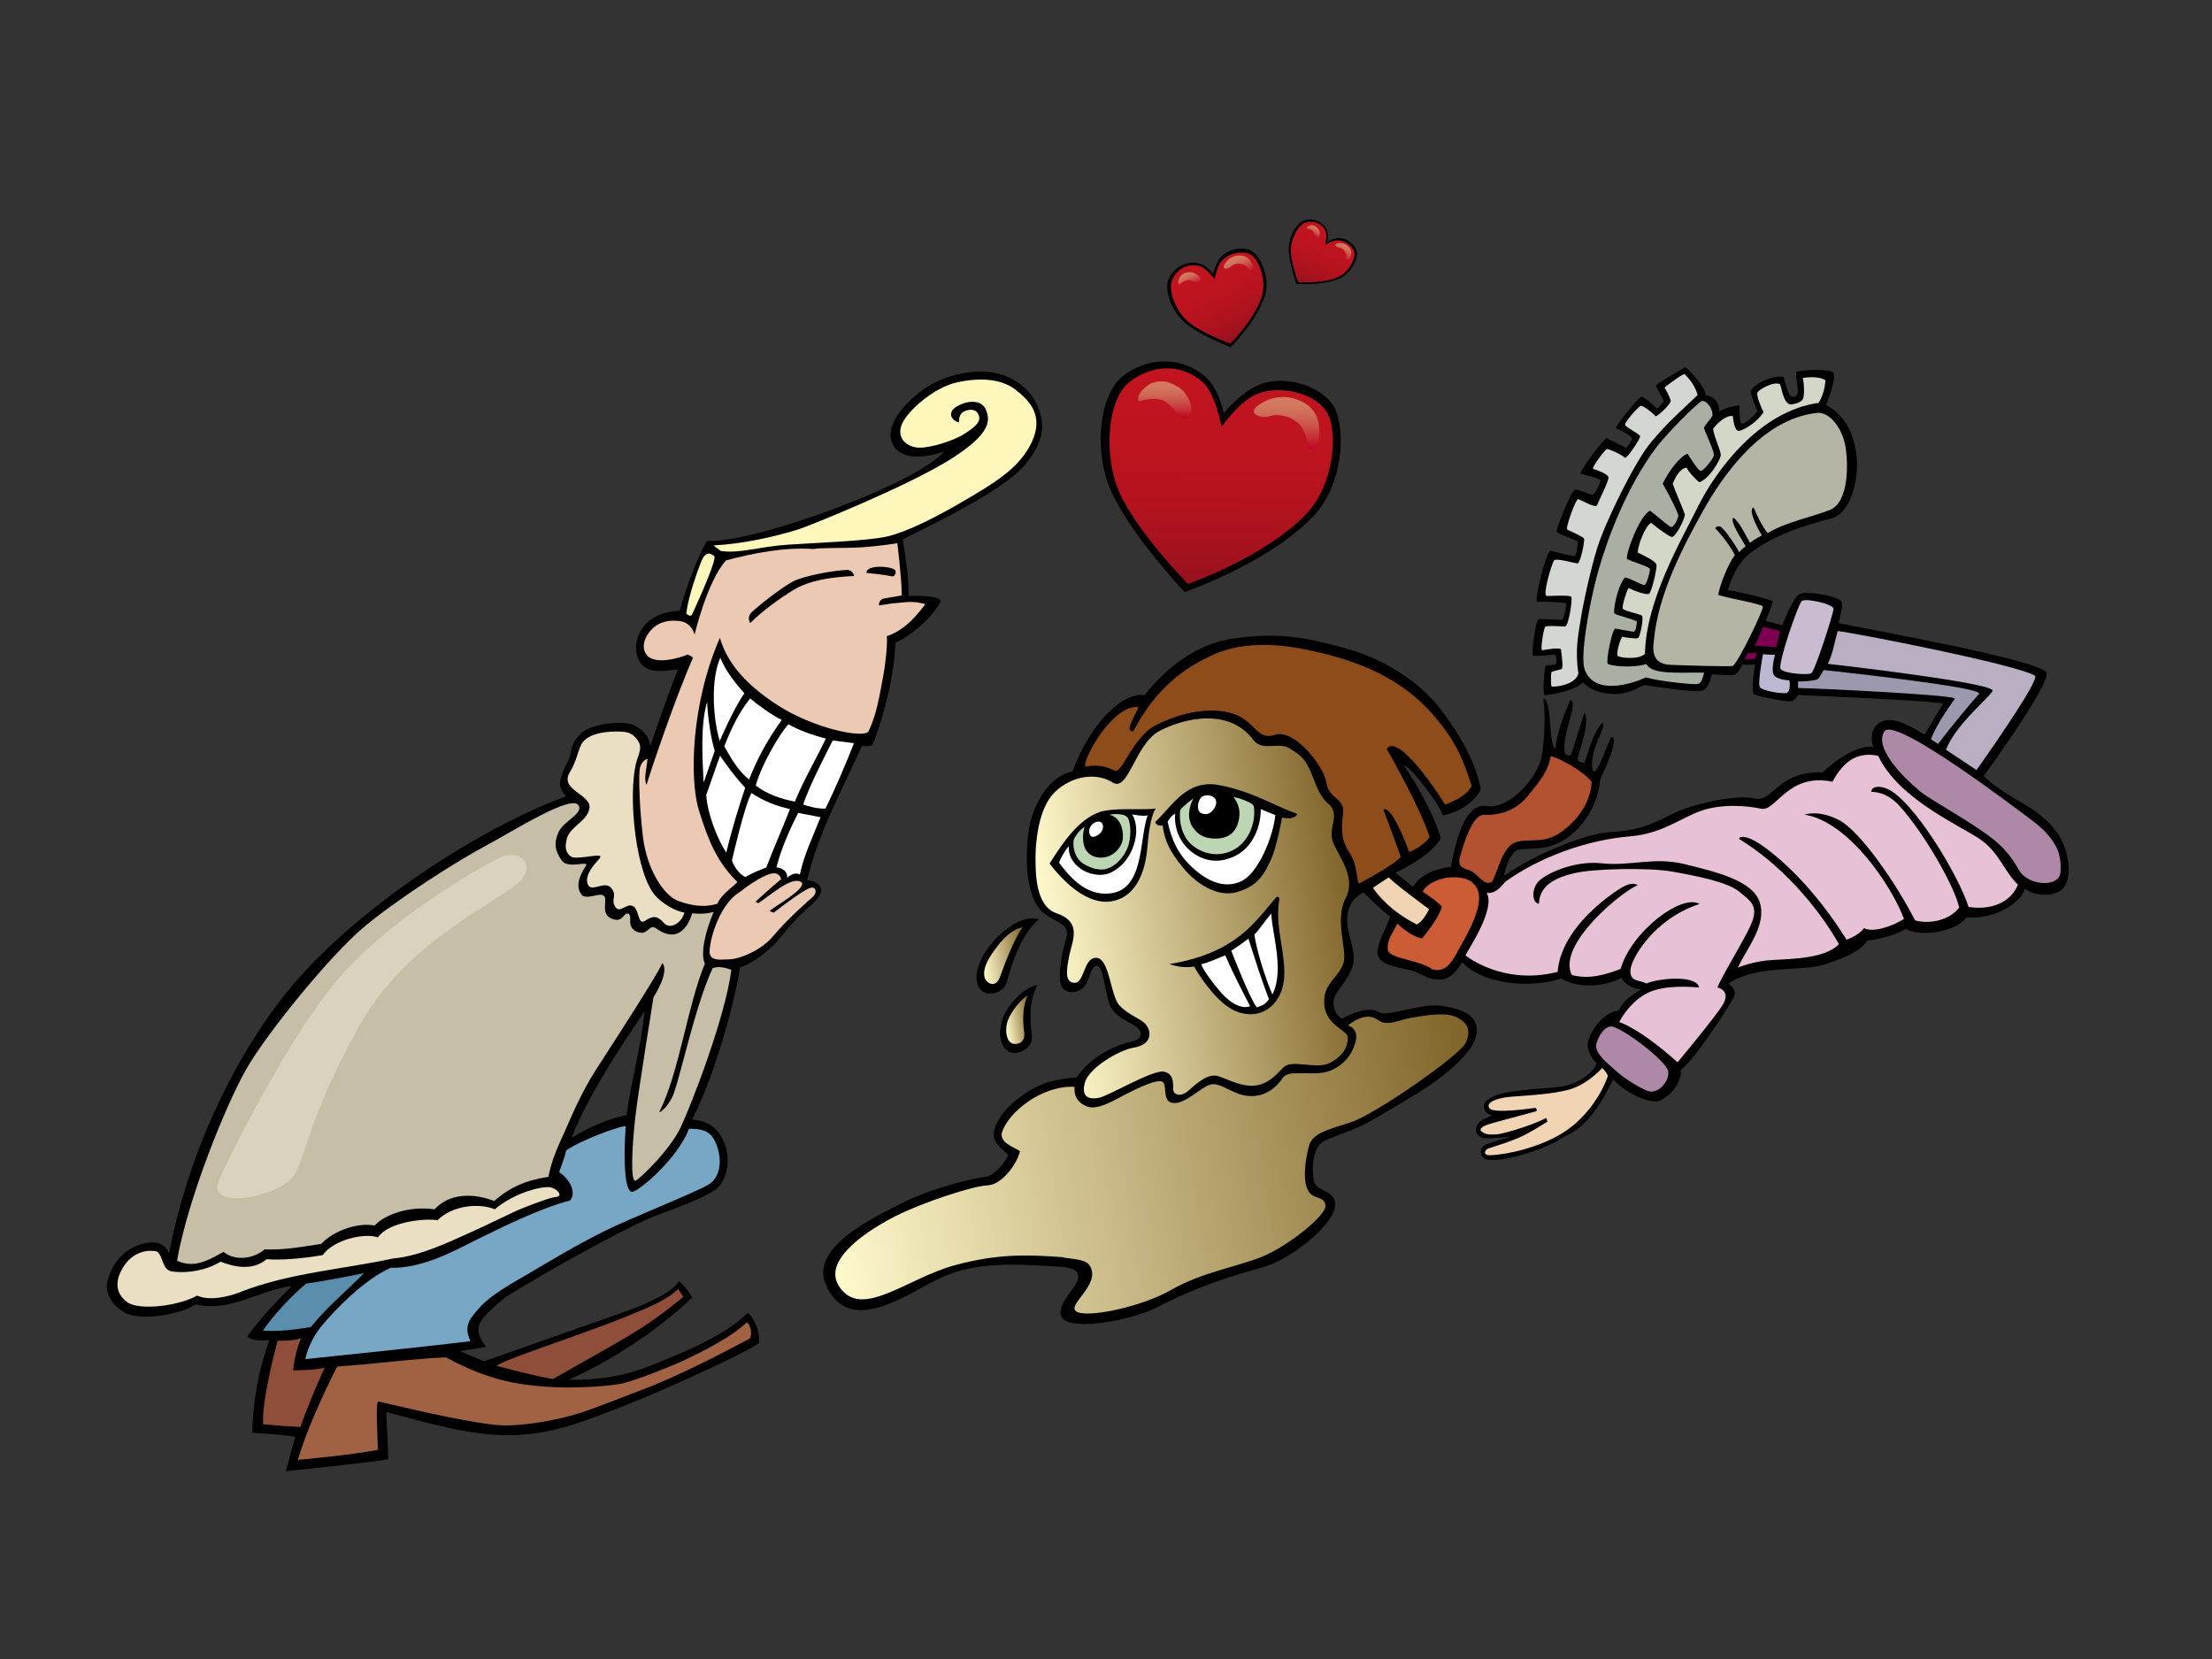 <?xml version="1.0" encoding="utf-8"?>
<!-- Generator: Adobe Illustrator 17.0.0, SVG Export Plug-In . SVG Version: 6.00 Build 0)  -->
<!DOCTYPE svg PUBLIC "-//W3C//DTD SVG 1.1//EN" "http://www.w3.org/Graphics/SVG/1.1/DTD/svg11.dtd">
<svg version="1.1" id="Layer_1" xmlns="http://www.w3.org/2000/svg" xmlns:xlink="http://www.w3.org/1999/xlink" x="0px" y="0px"
	 width="800px" height="600px" viewBox="0 0 800 600" enable-background="new 0 0 800 600" xml:space="preserve">
<rect x="0" y="0" width="800" height="600" fill="#333333" stroke="none"/>
<g>
	<path d="M332.68,141.804c8.063-6.283,18.276-7.918,24.656-7.315c9.035,0.856,15.469,6.562,17.8,12.146
		c2.331,5.583,3.683,12.058-4.844,21.888c-8.529,9.83-36.863,22.94-43.795,26.518c0.889,5.864,2.325,14.451,2.087,20.486
		c2.873,0,10.898-0.303,11.692,1.88c-2.189,4.53-9.339,11.887-16.474,15.044c-0.302,14.352-6.379,33.139-8.369,37.007
		c-1.326,0.662-3.678,0.276-3.678,0.276c-7.249,16.097-15.956,31.727-19.844,48.702c2.663-0.136,5.159,1.683,5.064,3.682
		c-0.086,1.836-2.43,4.38-4.707,6.182c-2.279,1.801-6.603,6.46-10.648,11.448c-4.045,4.988-11.502,9.841-13.974,9.951
		c-1.344,9.88-8.417,37.911-17.315,55.16c3.379,0.374,7.509,1.253,10.375,6.001c4.656,7.714,1.823,15.571-0.837,18.392
		c-2.661,2.819-11.794,6.356-23.23,10.642c-11.437,4.288-51.267,27.026-54.698,29.973c-3.431,2.948-8.347,6.856-8.831,10.145
		c-0.48,3.289,1.901,5.761,2.631,7.14l-9.385,1.476c2.238,1.046,8.732,3.701,8.732,3.701s42.91-15.137,49.967-17.599
		c8.554-2.985,18.137-7.307,20.422-11.325c2.411,1.576,4.88,5.832,4.88,5.832s-17.688,17.727-44.665,29.753
		c9.283,0.332,20.239-1.334,28.21-4.559c7.97-3.225,27.742-10.463,36.504-19.641c1.719,1.277,4.359,5.548,4.162,10.859
		c-2.625,2.475-31.273,15.817-47.237,22.133c-15.961,6.316-27.732,11.058-42.47,11.279c-14.739,0.221-30.253-4.421-45.159-8.388
		c0.152,5.602,0.716,14.056,0.716,17.062c-7.636,1.39-37.013,4.322-37.013,4.322c0.791-3.495,2.351-8.554,3.382-12.4
		c-4.976-0.863-10.462-1.129-15.595-1.503c0.376-11.837,2.255-22.546,6.2-33.443c-4.028,0.25-6.2,0-7.971-1.257
		c4.679-7.169,16.135-18.368,16.135-18.368c-12.215,1.621-22.306,9.618-34.757,6.656c-6.098,3.951-20.378,6.017-25.638,3.011
		c-5.261-3.006-7.388-7.678-6.199-11.836c2.255-7.891,7.703-12.401,14.61-13.481c3.764-0.588,6.363,0.878,7.518,3.937
		c1.352-6.523,3.22-16.343,9.029-32.936c5.808-16.594,17.014-40.989,33.51-61.486c16.497-20.499,41.946-39.534,62.869-52.108
		c20.921-12.574,35.123-17.692,38.177-18.848c-1.4-1.635-2.446-3.253-2.073-5.385c0.773-4.42,2.431-5.968,3.315-8.509
		c0.884-2.542,0.347-5.064,4.097-8.776c3.749-3.712,15.685-5.039,19.663-2.828c3.978,2.211,5.326,4.805,5.475,7.32
		c3.674-10.454,7.006-20.564,10.106-27.766c-5.731,0.714-12.994,2.099-14.841-4.973c-1.846-7.072,3.237-15.802,15.317-16.167
		c2.289-7.733,6.707-20.411,10.008-25.286c16.306,0.988,75.806-20.502,85.774-32.397c-6.173,2.238-16.262,3.904-18.971-3.34
		C319.837,152.64,329.324,144.42,332.68,141.804z M206.689,411.535c5.396-3.371,12.923-6.908,19.88-8.191
		c1.76-12.73,5.431-25.055,6.514-37.68C230.957,369.339,214.055,392.636,206.689,411.535z"/>
	<path fill="#FFF7BB" d="M367.203,140.887c4.878,3.826,10.522,9.148,5.968,18.971c-4.553,9.823-14.59,15.372-24.323,21.148
		c-9.733,5.774-20.465,11.164-27.454,12.895c-6.989,1.731-25.664,2.374-36.303,3.075c-10.638,0.708-17.563,3.317-24.41,2.28
		L258,197.264c10.846-0.551,22.282-3.199,30.46-5.715c3.931-1.209,40.219-15.842,55.81-25.758
		c14.263-9.167,13.755-13.708,12.388-17.395c-1.363-3.686-6.097-3.909-10.433-1.505c-4.336,2.403-1.479,5.688,0.62,5.832
		c0,0-0.314-2.925,1.818-3.919c2.132-0.995,4.423-0.94,5.307,1.343c0.883,2.283-0.998,4.047-5.032,6.672
		c-4.032,2.626-12.629,5.274-16.685,5.083c-4.059-0.19-7.857-3.105-6.304-7.906c1.553-4.803,11.356-13.676,19.919-15.645
		C354.433,136.379,362.326,137.062,367.203,140.887z"/>
	<path d="M609.508,132.799c1.764,1.207,7.376,7.349,7.336,10.122c2.322,0.186,5.03,1.999,4.938,5.939
		c2.86-1.941,7.365-2.263,7.365-2.263s-0.231,5.889,0.698,6.539c0.929,0.65,4.457-2.693,5.776-4.3
		c-0.795-2.19-2.141-4.987-2.518-7.467c3.149-4.577,11.786-5.97,12.064-4.763c0.279,1.207,1.367,4.848,1.984,6.092
		c0.617,1.244,2.845,1.151,3.031-0.706c0.186-1.857-0.65-4.736-0.58-7.51c3.181-0.755,9.031-1.126,13.303-0.012
		c1.743,1.846-2.488,11.987-2.488,11.987c16.882,9.001,12.222,38.341,2.062,40.99c-10.16,2.649-21.884,6.319-30.499,13.398
		c-3.844,3.584-5.864,8.507-7.092,12.616c4.401,0.594,12.852,2.73,16.243,3.884c-0.141,1.632-1.69,4.885-2.56,7.19
		c1.058,0.325,4.076,0.993,6.014,1.627c0,0,3.765-10.125,6.356-11.35c2.591-1.225,14.053,0.843,14.992,2.721
		c0.939,1.878-0.752,5.824-0.933,7.835c9.317,2.05,74.333,13.466,75.209,18.128c0.876,4.662-22.744,37.143-22.744,37.143
		c8.205,8.446,20.182,10.765,26.817,21.067c3.495,4.777,5.402,14.276,2.442,18.788c-2.803,4.273-10.708,3.758-14.39,0.922
		c-1.391,5.09-10.974,11.29-21.119,10.351c-3.758,5.261-16.534,7.327-22.054,4.161c-3.662,2.513-11.158,4.052-13.716,4.172
		c-2.371,3.691-7.634,6.133-15.711,8.763c-8.078,2.631-24.699-0.106-34.707,6.947c1.452,0.757,2.955,2.635,2.203,4.514
		c-0.752,1.879-13.589,22.113-19.352,26.679c0.65,4.286-4.24,10.114-8.038,11.163c-3.799,1.049-12.477-3.3-16.387-7.782
		c-4.283,8.262-8.956,17.165-18.09,20.858c-6.672,4.707-19.675,8.077-24.184,8.265c-2.586,0.108-4.322,0.188-5.374-1.65
		c-0.908-1.585,0.389-3.178,0.865-3.514c2.119-1.243,10.127-3.288,10.127-3.288s-8.463,0.852-9.982,0.598
		c-1.522-0.258-3.707-1.558-2.813-4.146c0.89-2.585,2.98-2.67,5.482-4.107c-2.126-0.613-3.717-2.88-2.296-4.899
		c0.678-0.965,4.037-2.516,4.62-2.603c2.83-1.071,6.637-1.257,9.447-1.634c6.297-0.839,11.72-0.685,15.853-1.812
		s8.948-4.214,10.333-7.891c-1.589-1.375-3.649-4.851-3.194-7.516c0.455-2.665,4.6-10.769,11.179-11.536
		c1.706-3.951,5.519-6.168,8.361-7.817c-3.194,0.188-6.2-1.878-7.401-4.098c-4.192,2.504-14.206,4.661-21.721,0.34
		c-13.447,4.05-28.934,1.315-35.888-5.907c-1.876,3.089-3.796,5.424-6.69,6.091c-4.256,0.88-7.205-1.554-11.06-2.936
		c-3.855-1.382-14.189-1.57-12.751-7.989c1.172-5.234,3.226-7.64,4.444-11.749c-3.63-2.681-6.662-5.914-9.622-8.694
		c-3.856,1.971-6.215,5.633-5.84,11.081c0.375,5.448,3.757,11.085,1.69,16.345c-2.066,5.261-6.2,8.642-6.576,11.461
		c-0.376,2.819,0.77,5.721,3.007,6.764c3.82-2.19,10.098-4.417,13.128-2.396c3.03,2.02,15.104-3.16,22.195-2.301
		c6.2,0.752,11.085,2.443,12.717,5.772c1.26,2.57,0.85,6.207-1.632,9.635c-7.891,10.897-23.399,18.665-33.306,24.739
		c-9.907,6.074-17.394,6.928-20.696,9.601c-3.303,2.673-3.49,10.941-2.362,14.322c1.127,3.382,8.455,2.629,7.327,9.018
		c-1.127,6.389-15.372,18.73-26.868,21.795c-16.91,4.509-27.995,9.395-37.577,14.279c-9.582,4.885-30.007,8.249-33.818,4.132
		c-3.81-4.116,4.99-11.132,5.407-14.678c0.417-3.546-2.833-3.488-4.999-4.085c-14.433-0.808-31.096-2.661-44.849,4.037
		c-10.605,4.611-32.968,22.243-41.441,2.133c-5.59-13.267,16.927-23.855,27.637-29.304s26.561-9.204,29.72-9.393
		c3.16-0.189,6.96-4.291,8.702-8.015c-2.664-2.364-6.308-5.087-5.079-9.151c1.228-4.065,4.235-8.199,10.623-12.708
		c6.388-4.509,12.4-5.636,19.164-6.2c4.942-6.979,12.587-11.274,19.915-12.965c4.397-1.015,3.759-3.757,1.504-5.449
		s-8.267-3.57-9.77-8.643c-1.503-5.073-2.126-13.152-4.321-13.34s-2.631,5.824-4.886,7.891c-2.254,2.067-5.448,2.442-7.515,0.188
		c-2.067-2.254-0.564-11.836,1.315-18.037c1.973-6.513-6.764-5.448-10.662-11.987c-2.805-4.704-3.789-11.624-3.582-18.235
		c0.205-6.611,0.69-11.385,2.861-16.549c2.172-5.165,6.31-11.85,13.69-13.566c6.148-16.697,17.796-28.909,26.059-27.49
		c2.071-2.734,13.531-17.577,31.381-20.395c17.849-2.819,28.559-0.001,41.147,3.382c12.588,3.382,26.116,11.086,34.571,22.171
		c8.455,11.085,13.067,20.793,14.467,28.934c-2.443,4.885-8.096,8.295-13.925,9.41c0.281-2.441-11.815-18.428-13.882-18.053
		c3.945,5.449,11.372,18.43,13.34,26.304c-3.303,5.578-10.522,9.394-16.361,12.476l6.305,5.047c2.924-5.062,10.056-7,13.681-7.158
		c1.545-8.078,4.72-23.407,13.042-22.052c8.322,1.355,18.467-10.67,19.782-17.81c1.315-7.14,1.315-15.783,0.624-21.052
		c3.322,0.197,1.704,16.265,4.354,18.032c0.847-6.75,3.102-12.199,5.43-17.44c3.308,0.732-3.6,12.773-1.898,19.439
		c0.518,0.385,1.266,0.731,2.133,0.371l4.837-15.275c2.249,2.664-1.765,13.859-2.14,15.362c-0.375,1.503-0.939,2.067,2.135,2.872
		c1.45-4.141,3.428-11.906,6.696-14.708c0.76,1.962-1.483,4.853-2.902,9.284c-1.419,4.431-1.379,9.149,0.104,8.293
		c1.483-0.856,4.536-10.05,5.805-12.317c3.382-0.376-2.732,12.775-3.971,15.272c-0.695,9.102-6.369,18.799-15.193,23.072
		c-6.952,3.366-13.716,0.924-15.97,3.366c-2.255,2.442-3.569,7.327-3.569,8.455c12.026-8.454,30.536-15.428,38.097-15.793
		c7.56-0.365,13.095-1.608,21.695-6.059s24.689-7.7,30.924-6.075c6.234,1.624,8.297-10.096,24.459-9.461
		c4.035-3.842,12.274-10.125,18.412-9.206c-1.877-3.382-0.187-11.461,8.247-9.396c3.429,0.84,6.22,2.632,10.208,4.913
		c2.574-4.314,6.036-10.122,6.72-11.114c0.683-0.992-52.607-3.194-52.607-3.194s-0.564,2.066-2.631,2.254
		c-2.066,0.188-10.735-1.573-12.977-2.383c-1.682-0.608,0.201-10.957,0.201-10.957s-2.631,0.376-4.697,0
		c-0.564,1.879-1.872,3.411-2.8,3.783c-0.929,0.371-8.123-0.18-8.123-0.18s-0.866,4.814-3.299,5.845
		c-2.433,1.03-19.15-1.686-20.688-1.903c-1.539-0.217-5.292,3.446-11.872,3.165c-6.58-0.281-9.582-2.818-10.776-4.185
		c-3.932,3.666-13.032,4.595-13.868,4.688c-0.836,0.093-0.093-10.679,0.464-10.772s3.343-0.186,3.622-0.557
		c0.279-0.371,0.186-3.436-0.371-3.436s-7.611,0.872-7.986,0.371c-0.557-0.743,1.022-12.722,2.043-13.094
		c1.021-0.371,8.28,0.405,8.636,0.093c0.743-0.65,1.569-5.557,1.393-5.85c-0.279-0.464-9.294-0.764-10.494-0.557
		c-1.2,0.207,3.25-19.13,5.015-18.48c0.858,0.316,7.708,1.95,8.451,1.95s1.3-4.365,1.207-5.108
		c-0.093-0.743-7.336-2.879-7.615-3.807s5.293-14.765,6.593-15.137c0.886-0.254,5.653,1.68,6.309,1.908
		c0.656,0.228,3.07-4.323,2.885-5.251c-0.186-0.929-6.017-1.986-7.058-2.414c-1.04-0.428,8.729-13.187,9.379-12.815
		c0.65,0.371,6.408,3.065,6.779,3.436c0.371,0.371,2.507-2.693,2.322-3.529c-0.186-0.836-5.2-3.343-5.758-3.622
		c-0.557-0.279,8.172-11.329,9.286-11.329c1.114,0,5.572,4.365,5.572,4.365s2.507-2.229,2.322-2.972
		c-0.186-0.743-2.832-4.968-2.693-5.386C599.2,138.65,606.815,134.471,609.508,132.799z"/>
	<path fill="#D2D8D1" d="M613.953,142.89c-5.437,5.211-10.816,9.801-16.889,17.118c-6.073,7.317-16.623,29.252-19.316,37.888
		c-2.693,8.636-5.386,21.544-6.129,26.466s-2.073,10.645-0.772,19.214c-1.085,4.466-9.443,5.023-9.722,4.652
		c-0.279-0.371-0.186-4.55-0.093-5.015c0.093-0.464,2.905-0.904,3.728-1.241c0.823-0.337-0.199-6.559-0.199-7.024
		c0-1.01-5.9,0.075-6.757,0.223c-0.857,0.148,0.489-7.883,1.023-8.464c0.534-0.581,6.001-0.148,7.22-0.117
		s2.828-10.123,2.203-10.773c-0.625-0.649-7.064-0.275-8.813-0.276c-1.748-0.001,1.814-11.895,2.633-12.867
		c0.819-0.971,7.63,1.16,8.543,1.07c0.913-0.091,2.635-8.163,2.285-8.909c-0.35-0.747-5.102-2.819-6.023-3.268
		c-0.921-0.45,3.073-11.036,3.815-11.036s6.091,3.303,6.857,2.264c1.551-3.464,4.286-8.951,4.193-10.158
		c-0.093-1.207-4.595-2.806-5.501-3.028c-0.906-0.222,4.306-7.13,4.904-7.205c0.598-0.075,4.684,1.597,6.634,3.176
		c0.484,0.392,5.731-7.101,5.386-7.893c-0.345-0.792-4.829-2.972-5.386-3.9s4.609-6.413,5.479-6.965
		c0.87-0.551,5.293,3.25,5.479,3.715c0.186,0.464,5.85-4.365,5.479-5.758s-1.872-4.192-2.19-4.464
		c-0.318-0.272,6.864-5.324,7.204-5.008C613.223,139.021,613.953,142.89,613.953,142.89z"/>
	<path fill="#D2D7C7" d="M660.21,137.492c-0.235,3.031-0.985,5.687-2.449,8.214c-21.787,2.974-37.534,25.133-43.683,37.548
		c-6.149,12.415-18.837,34.008-19.155,53.209c-2.409,2.295-8.939,1.43-9.807,0.794c-0.868-0.636,1.143-7.135,1.717-6.95
		c0.573,0.185,4.845,0.835,5.588,0.464s2.136-7.336,1.393-8.079c-0.743-0.743-6.779-1.672-6.965-2.693
		c-0.186-1.022,1.389-6.289,2.153-7.328c2.499,1.24,6.297,2.499,7.319,2.128c1.022-0.371,2.879-8.915,2.786-10.401
		c-0.093-1.486-5.027-3.665-6.779-4.55c-0.041-2.448,2.6-9.565,4.829-10.772c0.815,0.798,5.892,4.613,7.336,5.108
		c1.444,0.495,5.019-6.886,4.829-8.079c-0.19-1.193-3.157-7.615-4.365-11.144c0.929-2.322,2.536-5.475,5.015-5.85
		c0.691,1.51,3.314,4.341,4.611,5.298c3.73-1.257,7.554-8.084,7.74-9.663c0.186-1.579-2.273-6.276-2.786-9.658
		c1.48-1.969,4.55-4.922,7.151-4.643c0.239,1.579,0.508,5.206,2.155,5.418c3.347-0.739,7.502-4.397,8.988-6.811
		c-0.836-1.486-2.693-5.943-2.229-7.058c0.464-1.114,5.85-4.179,8.079-3.064c0.649,0.324,0.951,6.926,4.018,7.38
		c1.806-0.273,3.69-0.786,4.34-1.994c0.65-1.207,0.464-5.479-0.032-7.658C654.176,136.421,657.68,136.026,660.21,137.492z"/>
	<path fill="#FFF7BB" d="M258.441,201.213c0.252,3.192-8.306,21.333-8.306,21.333c-0.865,0.363-1.418-0.246-1.938-0.628
		c0.69-6.106,4.037-15.372,5.351-18.658C254.874,199.944,256.324,199.452,258.441,201.213z"/>
	<path fill="#AAAFA3" d="M619.352,150.351c-0.743,1.3-2.414,2.972-3.133,4.426c1.19,3.282,3.982,8.775,3.604,10.068
		s-3.907,5.75-4.835,5.472s-4.336-5.619-4.643-6.222c-2.786,0.929-6.872,6.315-9.008,10.865c1.764,2.879,5.85,10.865,5.665,11.701
		c-0.186,0.836-1.667,4.447-2.786,3.9c-1.119-0.547-5.293-4.272-7.429-5.85c-3.508,1.225-8.904,15.339-8.358,17.458
		c2.043,1.114,8.391,2.744,8.328,3.786c-0.063,1.042-1.181,5.24-1.922,5.602c-0.741,0.362-6.757-3.32-7.314-2.583
		c-2.714,3.595-4.228,12.189-3.643,12.881c0.585,0.692,8.285,2.388,8.136,3.051c-0.149,0.663-0.29,3.541-1.171,3.542
		s-5.386-0.929-6.593-1.114c-1.207-0.186-3.529,11.979-2.786,12.722c0.743,0.743,8.908,1.735,13.93,0.093
		c2.229,3.993,11.237,2.972,20.937,3.124c-0.564,1.69-0.812,3.922-2.443,4.133c-1.631,0.211-13.528-0.939-18.624-2.418
		c-6.042,2.764-18.765,6.363-22.147-2.843c-1.744-4.748,1.632-24.021,4.989-35.899c3.357-11.879,10.385-30.416,20.944-44.48
		c4.432-5.75,15.101-16.245,16.401-16.709C616.752,144.593,619.445,147.193,619.352,150.351z"/>
	<path fill="#ECC9B3" d="M310.925,197.975c6.624-0.36,13.613-1.516,13.613-1.516s1.601,12.88,1.586,18.881
		c-2.116,0.321-6.914,1.232-6.914,1.232s-1.484,0.634-1.314,2.387l4.844-0.736c5.704-0.408,6.884-1.042,11.928,0.267
		c-3.633,4.937-8.206,9.782-13.931,11.578c0.301,3.348-0.677,11.324-1.313,14.511c-1.333,6.683-2.222,13.717-5.427,20.126
		c-2.659,2.252-19.941-1.39-32.745-9.654c-12.803-8.265-18.6-16.382-20.882-24.366c-10.578,24.074-10.964,51.478-7.622,62.309
		c3.342,10.831,6.665,19.003,13.951,25.973c-1.205,1.521-5.881,4.415-7.205,7.846c-3.625,1.215-8.083,1.219-13.976-0.883
		c-5.893-2.102-11.64-12.268-12.966-23.098c-1.326-10.83-1.571-21.978-1.195-24.609c0.376-2.631,2.139-3.654,2.818-3.758
		c-0.376,4.134-1.403,7.023-0.348,9.399c1.412-4.809,10.328-31.316,16.799-45.93c-0.282-0.415-0.961-0.877-1.933-1.196
		c-4.568,1.85-11.39,3.214-14.305,0.659c-1.686-1.478-2.5-4.63,0.152-8.387c2.652-3.757,6.646-4.958,11.161-4.42
		c4.642,0.553,5.494,4.951,5.494,4.951s4.484-19.139,11.383-26.878c10.208-2.701,20.965-4.798,31.685-4.111
		C296.783,198.047,304.574,198.318,310.925,197.975z"/>
	<path fill="#B5B4A5" d="M667.362,161.123c1.207,6.5,1.3,20.616-5.572,23.309s-15.948,4.385-22.493,8.382
		c-1.7-2.054-3.973-6.432-5.087-9.311c-2.59,0.875,2.972,10.122,2.972,10.122s-2.786,1.486-4.28,2.696
		c-1.246-2.117-3.726-7.607-6.028-9.104c-1.393,1.393,3.343,8.265,4.457,10.308c-0.557,0.464-1.764,1.393-2.322,2.229
		c-1.935-3.633-5.572-8.543-6.5-9.101c-0.929-0.557-1.822-0.327-2.169,0.421c3.283,3.387,6.07,7.549,7.09,9.701
		c-2.136,2.693-5.2,9.936-6.036,14.394c5.079,1.535,15.788,3.241,16.165,4.212s-9.206,20.886-10.896,21.45
		c-1.078,0.359-17.848-0.188-22.358-0.376c-4.51-0.188-7.117-2.217-6.168-8.632c1.374-16.826,10.906-34.762,17.871-47.206
		c6.965-12.444,21.173-33.152,41.139-35.288C661.583,148.855,666.155,154.622,667.362,161.123z"/>
	<path d="M306.716,206.118c1.197,0.279,2.01,1.077,2.182,2.205c-8.382,0.351-16.356,1.638-21.884,5.028
		c-5.531,3.392-11.269,7.618-15.686,11.979c0,0-1.424-1.957,0.565-3.946c1.989-1.989,11.208-9.247,15.077-11.176
		C290.839,208.276,301.428,206.226,306.716,206.118z"/>
	<path d="M323.82,206.291c0.366,0.868-0.178,1.873-0.817,2.201c-3.329-0.649-6.936-1.027-9.659-1.303
		C313.317,203.962,322.903,204.815,323.82,206.291z"/>
	<path fill="#FFFFFF" d="M269.212,250.744c-4.06,5.783-8.923,17.276-8.923,17.276c-2.544-8.673-3.223-22.485,0.229-30.161
		C262.942,244.039,268.189,249.492,269.212,250.744z"/>
	<path fill="#FFFFFF" d="M282.723,260.394c-5.084,7.073-8.731,13.703-11.808,21.531c-3.93-3.093-6.457-7.557-8.979-12.019
		c2.994-7.523,5.536-12.496,9.376-17.295C274.435,255.201,278.755,258.359,282.723,260.394z"/>
	<path fill="#FFFFFF" d="M255.759,253.874c0.16,5.47,1.415,13.525,2.739,17.71l-4.029,11.455
		C254.037,274.105,253.279,261.865,255.759,253.874z"/>
	<path fill="#EADFC3" d="M231.012,268.37c1.278,2.339-0.167,4.574-0.934,7.526c-3.043,11.72-0.221,41.257,7.556,48.705
		c3.588,3.437,7.846,5.195,9.886,5.413c-0.841,3.714-5.207,6.395-7.455,3.76c-2.248-2.635-3.979-2.652-6.741-0.773
		c-2.763,1.879-1.989-4.088-4.42-5.304c-2.431-1.216-4.678,2.925-6.409,0.221c-1.731-2.705,0.908-3.99-1.48-6.802
		c-2.388-2.812-7.251,1.939-8.467-1.375c-1.215-3.315,2.322-7,4.311-9.302c1.989-2.302-6.192,0.245-9.746-0.368
		c-2.462-1.009-2.874-3.715-2.282-5.885c0.604-5.169,7.551-6.826,8.353-11.881c0.802-5.054-11.115-6.506-7.045-13.122
		c2.228-3.57,2.668-6.828,3.976-9.713c1.309-2.885,5.51-4.582,10.755-4.833C226.113,264.385,228.818,264.549,231.012,268.37z"/>
	<path fill="#8E4C1B" d="M517.899,258.071c8.587,9.752,11.269,16.522,14.356,26.207c-2.189,3.794-6.339,5.348-9.588,6.759
		c-4.91-8.017-17.638-25.753-21.133-20.143c0,0,12.01,20.841,15.527,31.841c-1.31,2.046-5.228,4.793-7.448,5.359
		c-0.827-2.413-6.374-17.038-9.294-15.283c1.778,4.574,6.281,17.049,6.281,17.049c-2.521,3.151-15.148,9.68-15.148,9.679
		c-0.95-1.699-0.44-6.747-3.447-11.257c-3.007-4.51-3.012-8.635-2.258-14.181c0.754-5.546-5.174-4.966-6.062-11.081
		c-0.887-6.114-11.776-19.58-18.544-17.262c-6.768,2.317-7.145-5.387-15.787-7.829c-8.642-2.442-19.094,0.092-27.49,4.461
		c-8.395,4.37-12.101,17.767-14.757,16.329c-2.657-1.438-6.414-2.377-10.548-1.438c-1.436-1.861,9.577-22.461,19.164-21.607
		c-1.132,3.195-5.261,9.019-1.878,8.831c6.388-12.024,14.842-21.607,29.553-27.983c7.168-3.107,17.595-4.569,31.321-1.891
		C486.127,237.638,504.539,242.899,517.899,258.071z"/>
	<path fill="#FFFFFF" d="M298.667,267.105c-2.462,5.446-8.004,14.93-11.192,22.796c-4.753-0.894-9.945-2.542-14.152-5.797
		c1.886-7.022,8.293-18.274,11.832-22.162C288.69,264.041,294.327,266.031,298.667,267.105z"/>
	<path fill="#FFFFFF" d="M269.52,284.91c-1.605,4.627-5.031,15.49-6.83,23.42c-2.94-4.171-6.921-14.064-7.263-20.86
		c1.606-4.628,3.443-9.752,4.973-14.145C263.048,277.077,266.232,281.485,269.52,284.91z"/>
	<path fill="#FFFFFF" d="M308.842,268.79c-3,7.612-6.608,16.169-10.316,23.654c-2.899,0.106-6.078-0.774-8.011-1.49
		c1.823-6.247,10.663-23.155,10.663-23.155L308.842,268.79z"/>
	<path fill="#C9BCD0" d="M663.112,220.164c0,1.691-6.709,22.61-8.052,23.33s-9.925,0.126-11.082-1.55
		c-1.157-1.676,6.359-23.47,7.674-24.597C652.967,216.219,663.112,218.473,663.112,220.164z"/>
	<path fill="#C7BEA8" d="M209.367,291.498c1.286,3.009-5.481,5.404-7.338,9.418c-1.857,4.014-1.261,6.886,1.09,10.222
		c2.128,3.366,9.989-0.073,8.825,1.888c-1.164,1.96-4.682,7.171-1.36,10.82c2.08,1.53,6.495-1.256,7.877,0.191
		c1.382,1.447-1.334,6.263,2.487,8.078c4.42,2.1,4.53-2.43,6.299-1.657c1.769,0.773-0.995,4.752,3.094,6.52
		c4.089,1.768,4.304-3.136,6.963-1.216c9.946,7.183,13.016-5.473,13.016-5.473s4.224,0.611,7.782-0.497
		c-5.991,14.589-3.163,18.707-3.163,18.707c-6.417,15.511-9.111,38.823-16.532,53.791c0,0,1.993-0.519,4.533-5.122
		c2.54-4.603,7.851-31.887,14.788-47.013c2.19-0.794,4.579-0.231,6.781,0.589c-2.23,17.397-14.633,49.145-18.309,56.931
		c-3.673,7.784-13.929,17.946-16.191,19.26c-2.257,1.317-1.275-13.507-0.32-22.247c0.958-8.74,6.654-44.045,6.654-44.045
		s5.935-8.966,3.231-12.327c-2.491,5.35-18.135,29.422-23.897,38.354c-5.763,8.932-9.421,18.136-11.668,23.096
		c-2.44,5.217-4.656,10.397-5.673,15.86c-8.117,1.231-13.885,3.712-19.584,8.73c-7.835-2.964-16.158-2.819-21.607,3.006
		c-9.018-1.315-18.037,1.879-21.668,5.878c-5.763-1.18-14.593,1.637-19.303,6.621c-6.537,1.017-13.946,2.364-20.468,1.968
		c-4.321,3.758-11.085,4.134-14.842,0.939c-3.758,1.879-10.103,6.521-16.843,3.157c3.965-22.523,17.419-55.606,24.703-68.663
		c7.285-13.057,30.827-42.011,43.356-52.372c12.529-10.361,33.725-23.782,43.669-29.052
		C185.693,300.569,207.307,286.676,209.367,291.498z"/>
	<path fill="#7C004F" d="M643.781,228.198c-0.434,1.682-0.954,3.942-1.356,5.876l-7.87-0.57c1.185-2.18,2.298-4.72,3.05-6.786
		L643.781,228.198z"/>
	<path fill="#FFFFFF" d="M285.688,292.61c-2.807,7.347-5.752,13.795-8.56,21.142c-2.031,0.794-4.794,1.789-7.552,3.453
		c-3.5-1.775-4.867-5.975-4.867-5.975s4.532-19.881,7.073-24.423C275.872,289.569,280.678,291.522,285.688,292.61z"/>
	
		<linearGradient id="SVGID_1_" gradientUnits="userSpaceOnUse" x1="321.373" y1="357.815" x2="433.056" y2="357.815" gradientTransform="matrix(0.989 -0.15 0.15 0.989 6.216 30.749)">
		<stop  offset="0" style="stop-color:#FFF9CC"/>
		<stop  offset="1" style="stop-color:#806429"/>
	</linearGradient>
	<path fill="url(#SVGID_1_)" d="M453.645,268.052c3.58,3.839,9.646-0.31,13.644,3.235c8.752,4.444,6.579,14.461,13.885,20.047
		c3.169,4.135-0.741,7.909,0.791,12.805c1.532,4.896,8.859,12.786,4.726,20.677c-4.133,7.891,0.564,18.6-0.751,23.298
		c-1.315,4.698-6.324,7.055-6.939,12.544c-1.14,10.19,8.465,11.395,8.454,14.644c-0.012,3.25-1.515,6.443-6.4,9.074
		c-4.886,2.631-13.904-1.503-16.91,1.691c-3.006,3.194-6.012,6.2-10.521,6.576c-4.51,0.376-8.944-2.016-12.739-3.356
		c-3.795-1.341-7.741,2.229-10.935,5.047c-3.194,2.818-5.545,1.366-5.636-0.188c-0.091-1.554,0.564-6.012-3.569-6.576
		c-4.134-0.564-19.761,8.749-23.22,9.447c-3.459,0.699-6.654-0.052-5.15-5.501c1.503-5.449,12.703-11.836,17.473-12.589
		c7.14-1.127,6.556-6.089,4.51-8.455c-1.923-2.224-6.389-3.382-9.582-6.952c-3.194-3.57-3.505-16.951-8.234-17.118
		c-4.73-0.167-4.234,9.042-7.864,9.04c-3.63-0.001-3.066-4.51-1.938-9.959c1.127-5.449,4.698-12.024-4.697-15.219
		c-7.749-2.635-7.487-15.241-7.529-19.935c-0.04-4.695,0.765-17.831,6.965-23.843c6.2-6.012,15.117-7.199,20.898-3.505
		c5.781,3.693,8.036-13.968,17.054-18.665C428.447,259.621,444.858,255.77,453.645,268.052z"/>
	<path fill="#BAAEC2" d="M735.958,244.377c2.201,1.348-21.128,34.124-21.128,34.124l-11.031-7.327
		c3.083-8.544,15.019-18.35,16.852-21.246c1.833-2.896-59.606-9.848-59.606-9.848c1.853-3.701,2.255-7.14,3.57-11.837
		C670.237,228.775,729.248,240.268,735.958,244.377z"/>
	<path fill="#7C004F" d="M635.42,236.208c-0.078,0.367-0.653,2.008-0.653,2.008s-2.109,0.326-3.766,0.151
		c0.552-0.954,1.08-2.235,1.08-2.235S633.638,236.182,635.42,236.208z"/>
	<path fill="#BCB8D2" d="M641.948,236.81c-0.592,2.166-1.281,6.113-0.402,7.35c0.879,1.237,3.5,1.779,5.598,1.92
		c0.374,1.703,0.177,4.069-0.94,4.521c-1.117,0.453-9.04-0.647-9.781-2.203c-0.741-1.555,1.182-11.79,1.182-11.79
		S640.743,236.86,641.948,236.81z"/>
	<path fill="#FFFFFF" d="M296.749,295.548c-2.65,6.862-6.011,13.603-7.468,20.746c-2.29-1.28-4.597,1.219-4.597,1.219
		s0.592-3.179-3.879-3.855c1.749-6.728,4.656-13.4,7.865-19.655L296.749,295.548z"/>
	<path fill="#9C99AF" d="M715.72,250.977c-2.242,2.485-10.38,12.116-14.781,18.094l-2.564-1.69
		c1.918-5.599,7.78-13.354,8.617-14.691c0.837-1.337-50.884-3.817-56.663-3.862c-0.138-0.903,0.007-2.361,0.007-2.361
		s6.561-0.058,7.32-1.062c0.759-1.004,1.886-3.071,1.886-3.071S717.962,248.493,715.72,250.977z"/>
	<path d="M469.188,294.379c-1.18,2.519-5.51,1.259-5.51,1.259s-1.811,10.392-4.06,15.344c-2.806,6.178-5.364,9.664-12.315,11.659
		c-6.949,1.994-14.745-3.006-19.496-8.903c-4.751-5.898-6.459-9.318-7.349-15.187c-1.102,0.236-2.372-0.191-2.676-1.26
		c6.463-6.056,11.443-15.719,23.513-13.292C453.364,286.427,461.386,291.642,469.188,294.379z"/>
	<path d="M417.995,292.448c-1.326,1.605-2.493,6.984-2.993,13.634c-0.499,6.651-2.864,18.187-13.028,19.883
		c-8.628,1.44-17.192-6.852-22.389-13.68c4.687-7.173,10.063-15.833,18.396-18.713C403.744,292.006,412.551,293.046,417.995,292.448
		z"/>
	<path fill="#FFFFFF" d="M439.625,289.113c0.633,1.515-0.087,2.968-1.24,4.218c-1.153,1.248-2.702,1.412-4.151,0.654
		c-1.448-0.758-1.213-4.138,0.183-5.559C435.813,287.005,438.991,287.598,439.625,289.113z"/>
	<path fill="#BCD6B4" d="M431.609,288.758c-1.862,3.574-2.235,7.428-0.238,10.421c1.997,2.993,4.674,4.253,8.847,4.096
		c4.172-0.158,6.692-2.362,7.637-5.983c0.945-3.622,0.266-6.398-1.758-9.089c1.423,0.245,6.434,1.79,7.348,3.263
		c0.958,6.314-2.062,13.916-8.649,16.527c-6.586,2.612-12.738-0.752-15.244-3.997c-2.507-3.246-3.138-7.737-2.716-11.034
		C427.795,291.665,430.359,289.643,431.609,288.758z"/>
	<path fill="#BCD6B4" d="M407.783,295.638c1.18,1.496,1.653,7.715-0.315,11.73c-1.968,4.015-5.111,6.607-8.266,7.085
		c-2.288,0.119-4.33-0.315-7.085-1.889c-2.755-1.574-4.211-4.913-3.858-8.66c0.63-1.732,2.361-3.857,4.015-4.881
		c-0.866,2.519-0.815,6.331,0.456,8.382c1.197,1.931,3.873,3.347,7.259,2.56c3.385-0.787,5.594-3.87,6.02-6.077
		c0.426-2.202-0.036-8.172-4.76-9.195C402.571,294.266,406.602,294.142,407.783,295.638z"/>
	<path fill="#FFFFFF" d="M397.148,301.968c-2.446,1.58-3.059,0.196-3.258-1.117c-0.198-1.312,1.202-3.662,3.343-3.717
		C399.372,297.079,399.595,300.387,397.148,301.968z"/>
	<path fill="#B25231" d="M575.641,282.771c-0.37,9.751-8.911,17.81-14.548,20.064c-5.636,2.254-12-0.343-15.35,3.397
		c-3.359,3.737-3.802,8.418-6.152,12.698c-2.536,1.541-4.544-1.902-6.868-3.508c-2.325-1.606-5.953-0.838-4.667-5.586
		c1.286-4.748,4.48-15.081,8.425-15.081c3.945,0,10.709-0.376,15.97-6.764c5.261-6.388,7.536-9.537,8.394-14.513
		C563.16,273.9,571.99,278.221,575.641,282.771z"/>
	<path fill="#ECC9B3" d="M282.501,317.972c-3.088,2.473-9.266,8.141-9.266,8.141l1.006,0.54c4.198-2.716,11.776-9.636,15.323-7.778
		c3.547,1.858-10.696,9.64-11.236,10.64l1.503,0.564c3.718-2.872,11.289-8.572,13.39-9.014c2.1-0.442,2.268,2.045,0.747,3.288
		c-1.521,1.243-10.066,8.976-14.356,14.209c-4.291,5.233-12.502,8.465-16.15,8.411c-2.309-0.033-6.12,0.756-6.747-1.967
		c-0.626-2.723,2.658-17.482,10.906-22.428c3.492-2.835,9.023-6.373,11.786-6.704C282.17,315.541,282.501,317.972,282.501,317.972z"
		/>
	<path fill="#FFFFFF" d="M415.104,294.851c-3.318,8.579-0.766,28.357-15.231,28.357c-7.318,0-12.47-5.321-16.863-11.212
		c0.66-1.714,1.785-3.919,3.517-5.966c-0.195,3.26,1.418,6.141,4.33,8.187c2.912,2.047,7.727,3.083,11.258,1.181
		c5.117-2.755,7.4-7.354,8.341-11.226c1.5-6.173-1.02-9.636-1.02-9.636S414.002,295.402,415.104,294.851z"/>
	<path fill="#FFFFFF" d="M425.023,294.221c-0.356,3.745,0.602,8.192,3.779,11.809c3.938,4.484,9.883,6.49,15.576,4.469
		c7.727-2.327,11.583-10.217,11.608-17.881c1.49,0.698,3.597,1.524,5.25,2.154c-0.826,8.207-6.344,21.359-12.518,24.042
		c-6.172,2.683-12.202-0.189-17.556-5.148c-5.353-4.959-7.447-10.154-8.858-16.401C422.816,296.036,423.963,294.842,425.023,294.221
		z"/>
	<path fill="#AE88A7" d="M734.117,296.114c4.529,3.339,7.146,5.998,9.355,9.81c1.872,3.22,1.921,7.358,1.69,9.742
		c-0.514,5.196-11.025,4.83-14.596-0.431c-1.593-2.348-3.551-6.996-10.334-12.212c-8.417-6.471-22.078-13.685-25.928-16.91
		c-6.952-5.824-16.533-15.97-12.776-21.606C685.285,258.87,729.589,292.775,734.117,296.114z"/>
	<path fill="#E7C1D6" d="M679.274,273.337c7.515,16.158,31.196,25.897,37.581,30.703c6.384,4.806,8.114,11.319,12.96,15.891
		c-2.403,6.181-9.395,9.395-17.849,8.079c-3.825-11.903-20.292-39.08-29.686-42.837c-3.011-1.204-5.449-0.564-5.486,1.175
		c6.969,0.327,10.414,4.929,15.653,11.929c5.24,7,14.069,21.654,16.137,29.921c-3.323,4.555-10.66,6.174-15.97,4.669
		c-6.889-13.491-19.88-32.267-27.414-36.223s-12.535-2.021-12.535-2.021c15.899,2.575,31.324,25.475,35.948,37.696
		c-4.202,2.715-11.219,5.086-14.494,3.354c-1.798,2.671-6.289,4.185-6.289,4.185c-11.855-18.988-24.443-30.073-31.582-34.77
		c-4.353-2.864-7.14-2.819-7.328-1.691c14.982,9.037,28.289,24.229,36.152,38.034c-4.537,5.072-16.424,5.367-23.751,5.742
		c-7.327,0.376-12.795,2.8-12.795,2.8c3.292-7.188,10.338-15.179,7.996-23.363c-2.342-8.184-16.172-11.353-27.294-14.089
		c-11.122-2.737-19.389,0.833-29.91-0.294c-10.521-1.127-20.856,4.133-23.11,6.764c-2.254,2.631-2.254,7.515,0.376,7.891
		c0.165-6.487,5.604-9.388,12.76-11.082c7.156-1.694,27.072-2.07,35.526-0.567c8.454,1.503,19.673,3.712,23.834,7.023
		c4.161,3.31,6.658,5.004,5.409,9.794c-1.249,4.79-9.021,16.599-13.044,25.055c1.838,0.402,4.468,2.092,2.026,6.226
		c-2.442,4.134-16.377,20.87-16.377,20.87c-14.059-12.603-21.129-14.559-21.129-14.559c2.697-5.026,7.05-9.524,12.133-11.299
		c5.082-1.775,11.826-1.622,16.731-1.212c-0.564-4.321-13.549-3.658-18.983-1.449c-2.755-1.424-5.818-0.43-5.818-4.563
		c0-4.133,8.455-18.788,24.993-24.189c-6.392-3.805-24.618,9.91-28.516,23.474c-5.655,2.245-11.643,3.847-17.662,2.219
		c-5.684-11.086,19.118-31.002,23.922-32.472c-2.275-1.273-4.805-0.033-8.562,2.597s-19.353,13.903-20.479,28.746
		c-19.916,5.073-33.338-5.957-33.338-5.957c0.86-1.977,11.053-16.907,7.645-22.622c3.068,0.458,5.21-2.173,6.773-4.028
		c12.345-8.914,29.611-15.15,45.225-16.43c11.461-0.94,18.037-6.576,25.552-9.207s16.534-1.879,21.795-0.752
		c5.261,1.127,9.582-13.152,25.74-9.77C666.873,275.028,671.946,271.834,679.274,273.337z"/>
	<path d="M375.734,332.484c-7.177,5.937-10.245,18.182-11.74,23.012c-1.495,4.83-11.276,6.403-10.8-2.745
		C353.669,343.605,367.384,329.702,375.734,332.484z"/>
	<path fill="#F0D4B4" d="M516.863,328.84c-1.08,2.013-2.54,4.537-4.471,5.528c-6.161-3.163-12.002-7.642-15.858-13.289
		c1.054-0.771,4.061-2.65,5.752-3.778C503.461,318.968,516.863,328.84,516.863,328.84z"/>
	
		<linearGradient id="SVGID_2_" gradientUnits="userSpaceOnUse" x1="297.481" y1="365.034" x2="313.825" y2="365.034" gradientTransform="matrix(0.989 -0.15 0.15 0.989 6.216 30.749)">
		<stop  offset="0" style="stop-color:#FFF9CC"/>
		<stop  offset="1" style="stop-color:#806429"/>
	</linearGradient>
	<path fill="url(#SVGID_2_)" d="M361.56,353.563c-1.503,3.945-5.034,2.169-5.523-0.325c-0.489-2.494,0.638-5.5,3.644-9.633
		c3.006-4.133,6.054-7.312,10.166-8.259C366.257,340.411,363.063,349.618,361.56,353.563z"/>
	<path d="M462.752,325.049c-2.383,11.671,4.775,24.945,0.169,34.588c-3.679,7.703-11.499,8.858-17.841,5.119
		c-6.341-3.738-12.368-13.539-13.185-15.184c-5.138,0.797-8.945-0.942-8.945-0.942s10.45-1.255,19.623-6.334
		c9.172-5.079,13.322-11.173,18.95-17.749C462.131,323.989,462.684,324.6,462.752,325.049z"/>
	<path fill="#CB5C35" d="M534.601,322.374c1.69,5.261-3.379,14.663-5.917,18.98s-4.809,10.885-10.601,9.224
		c-5.159-3.604-15.798-3.78-16.174-7.161s1.732-5.876,3.515-9.379c1.746,1.863,6.067,5.057,8.886,5.343
		c0,0,6.575-7.801,7.139-11.559c-2.255-2.254-5.073-4.134-6.932-5.313c1.587-3.246,6.64-4.917,9.604-5.157
		S532.911,317.113,534.601,322.374z"/>
	<path fill="#FFFFFF" d="M459.78,330.382c0.204,5.062,2.214,12.202,2.331,19.167c0.117,6.966-1.96,10.101-1.96,10.101
		c-2.498-5.849-5.549-15.368-6.493-21.597C455.259,336.421,457.615,332.898,459.78,330.382z"/>
	<path fill="#FFFFFF" d="M451.508,339.471c2.187,6.821,4.778,15.093,7.419,21.843c-1.165,2.055-3.061,2.581-4.378,3.012
		c-2.544-3.076-9.246-20.479-9.246-20.479C447.916,342.202,451.508,339.471,451.508,339.471z"/>
	<path fill="#FFFFFF" d="M443.102,345.485c2.819,6.388,5.769,12.209,9.019,18.412c0,0-4.509,2.443-11.461-6.012
		c-2.531-3.079-5.917-7.589-6.156-9.165C437.174,348.086,440.495,346.57,443.102,345.485z"/>
	<path d="M375.197,356.332c-3.396,6.516-2.552,13.015-1.988,18.463c0.487,4.705-5.637,6.951-8.079,5.636
		c-2.442-1.315-4.321-4.322-3.006-10.334C363.439,364.084,370.391,356.757,375.197,356.332z"/>
	
		<linearGradient id="SVGID_3_" gradientUnits="userSpaceOnUse" x1="302.259" y1="388.689" x2="311.971" y2="388.689" gradientTransform="matrix(0.989 -0.15 0.15 0.989 6.216 30.749)">
		<stop  offset="0" style="stop-color:#FFF9CC"/>
		<stop  offset="1" style="stop-color:#806429"/>
	</linearGradient>
	<path fill="url(#SVGID_3_)" d="M370.39,373.104c0.564,3.758-2.067,4.884-4.133,4.32c-2.066-0.564-2.818-4.133-2.067-7.327
		c0.751-3.194,4.321-8.078,7.515-10.145C369.827,363.897,369.827,369.346,370.39,373.104z"/>
	<path fill="#78A7C5" d="M226.306,407.333c-0.639,7.942-0.957,24.915,2.675,23.637c3.632-1.28,16.467-12.773,20.225-22.731
		c3.226-0.022,6.663,0.24,8.633,3.19c2.705,4.051,4.549,13.639-2.042,17.249c-6.591,3.61-27.187,11.563-37.592,16.762
		c-10.405,5.199-19.39,10.711-26.818,15.037c-6.139,3.576-13.71,7.798-17.553,12.019c-3.843,4.215-6.363,6.971-3.669,12.565
		c-16.533,2.048-59.71,6.475-59.71,6.475s0.894-6.034,6.038-12.191c5.144-6.157,15.055-16.36,24.762-20.831
		c11.809,0.287,23.492-6.417,31.433-10.309c7.941-3.892,22.387-11.197,33.493-14.037c2.375-2.967-0.043-7.564-3.952-10.29
		c0.595-1.804,1.985-5.144,2.511-7.763C209.934,412.332,225.303,406.794,226.306,407.333z"/>
	
		<linearGradient id="SVGID_4_" gradientUnits="userSpaceOnUse" x1="227.929" y1="452.024" x2="467.564" y2="452.024" gradientTransform="matrix(0.989 -0.15 0.15 0.989 6.216 30.749)">
		<stop  offset="0" style="stop-color:#FFF9CC"/>
		<stop  offset="1" style="stop-color:#806429"/>
	</linearGradient>
	<path fill="url(#SVGID_4_)" d="M498.236,368.819c3.485,2.594,7.056,0.15,12.504-0.789c5.449-0.939,12.589-2.067,16.346,0
		c3.757,2.067,4.885,4.322,3.194,8.831c-1.691,4.509-32.893,26.083-41.435,28.918c-8.542,2.835-14.253,3.921-15.494,8.847
		c-1.241,4.925-2.282,11.892-0.39,15.716c1.893,3.824,6.224,1.982,6.407,5.721c0.183,3.739-13.955,14.842-23.044,18.497
		c-9.089,3.655-21.687,5.603-32.579,11.863c-10.893,6.26-30.38,10.314-34.379,7.951c-3.999-2.364,9.156-9.746,4.698-16.722
		c-1.595-2.496-7.306-2.257-9.958-3.006c-12.592-0.86-22.921-1.315-38.555,2.873c-17.786,4.765-34.343,20.237-42.234,7.461
		c-5.915-9.577,10.997-20.307,20.623-25.184c9.626-4.878,27.851-10.89,33.112-11.078c5.261-0.188,10.718-7.615,11.837-12.4
		c-2.301-1.496-7.763-3.163-6.427-7.053c2.481-7.226,14.506-16.808,26.153-16.2c-0.186,2.961,0.752,5.593,4.511,7.095
		c3.758,1.503,9.59-2.126,13.908-4.351c4.318-2.225,11.869-5.91,13.523-4.481s-0.364,7.562,4.024,7.588
		c4.196,0.287,10.067-5.897,13.073-6.648c3.007-0.752,5.669,1.531,9.958,3.194c4.289,1.664,11.195,1.891,16.346-5.636
		c2.443-3.57,11.461,0,17.661-2.819c6.2-2.819,8.098-7.814,8.747-10.765c0.649-2.951-0.855-4.83-2.882-5.335
		C490.14,368.662,494.751,366.225,498.236,368.819z"/>
	<path fill="#EADFC3" d="M201.295,432.852c-2.255,0.188-8.475,2.594-12.317,4.115c-3.842,1.521-13.296,6.342-19.184,8.911
		c-5.888,2.569-17.417,8.411-27.667,9.275c-17.873,3.863-37.511,5.226-54.944,12.024c-4.338,1.815-11.583,3.44-15.904,1.374
		c-6.012,3.569-20.668,5.636-25.177,2.442c-4.509-3.194-4.697-8.079-1.127-13.34c3.57-5.261,8.976-5.739,11.852-5.022
		c2.372,1.95,1.702,6.665,5.484,7.246c5.88,0.723,12.386-0.498,17.456-3.573c4.477,1.724,11.39,3.579,16.707-0.915
		c4.496,0.423,12.606-0.118,20.276-1.482c3.944-5.648,15.216-8.091,19.913-6.4c3.946-5.636,16.722-6.952,21.607-6.2
		c4.885-5.073,14.514-6.474,20.667-3.946c7.327-6.2,17.49-8.541,20.206-7.934C201.859,430.034,203.55,432.664,201.295,432.852z"/>
	<path fill="#AE88A7" d="M582.513,371.224c3.194-0.376,20.479,12.589,20.855,16.346c0.376,3.757-4.063,8.607-7.79,6.865
		c-2.376-0.999-7.452-3.803-11.312-7.279c-3.347-2.999-6.638-5.599-7.014-8.604C577.064,377.049,579.318,371.6,582.513,371.224z"/>
	<path fill="#F0D4B4" d="M579.46,386.255c0,0,2.292,2.246,1.981,3.086c-2.597,7.098-7.258,13.507-13.092,18.161
		c-4.491,3.577-10.087,6.019-16.111,7.866c-6.023,1.849-12.68,2.623-14.117,2.376c-1.439-0.25-1.2-1.28-0.467-2.063
		c0.426-0.453,6.046-1.828,11.546-4.173c3.977-1.693,7.628-4.171,10.469-5.858l-0.427-1.32c-6.319,3.231-16.761,5.98-17.934,5.923
		c-1.178-0.054-4.111,0.623-5.827-1.447c-0.24-1.579,3.549-2.327,4.639-2.728l15.515-4.198c0.347-0.747,0.177-0.604-0.375-1.216
		c0,0-14.922,2.296-16.553,0.177c-1.628-2.116,2.647-3.737,7.541-4.177c4.887-0.441,16.046-0.844,22.211-2.902
		C574.622,391.704,579.46,386.255,579.46,386.255z"/>
	<path fill="#5B8DAC" d="M131.621,460.435c-6.17,6.474-13.382,12.184-19.192,19.526c-5.863,0.889-11.501,1.745-17.346,1.249
		c4.003-5.708,9.639-11.908,15.651-16.981C117.498,463.289,128.045,461.213,131.621,460.435z"/>
	<path fill="#8E4E39" d="M108.883,483.959c-2.47,5.821-2.846,11.646-2.846,11.646s7.703,0,11.394-0.94
		c-2.787,5.958-6.533,14.852-8.764,21.42c-4.133-0.188-9.394-0.564-13.517-0.967c-0.5-9.385,5.25-30.221,5.25-30.221
		S106.055,485.084,108.883,483.959z"/>
	<path fill="#8E4E39" d="M247.139,469.014c0,0-6.573,5.602-14.265,10.664c-7.693,5.061-20.379,11.874-32.902,19.079
		c-6.627-1.075-20.337-4.762-20.337-4.762c1.754-2.107,31.661-11.532,48.206-18.385c6.074-2.544,12.775-5.011,17.414-9.405
		L247.139,469.014z"/>
	<path fill="#A06242" d="M161.275,490.908c10.308,5.589,20.447,9.236,32.132,10.226c8.509,1.149,25.499,0.748,32.612-1.019
		c5.536-1.537,16.808-5.956,22.443-8.641c11.828-5.639,18.216-9.96,21.574-13.187c1.529,0.924,2.152,4.435,1.068,5.852
		c-11.532,6.131-23.25,12.132-35.628,17.239c-9.391,3.506-18.587,7.38-26.29,9.823c-7.013,2.224-18.563,4.42-26.867,4.321
		c-8.303-0.101-29.419-4.857-45.457-8.65c-1.159-0.055-0.243,12.643-0.2,17.481c-8.953,1.823-28.945,3.63-28.945,3.63
		c4.521-15.278,14.259-33.776,14.259-33.776C135.535,493.35,148.889,491.403,161.275,490.908z"/>
	<g>
		<path d="M428.444,214.135c0,0-19.634-20.821-26.667-36.645c-6.308-14.196-4.41-35.067,4.741-41.825
			c10.101-7.458,22.33-5.813,29.407,0.536c5.07,4.553,6.651,13.258,6.651,13.258s6.346-7.848,13.072-10.402
			c10.286-3.897,23.942,1.348,27.396,9.217c3.453,7.867,2.809,27.005-8.081,38.451C458.892,203.623,428.444,214.135,428.444,214.135
			z"/>
		
			<linearGradient id="SVGID_5_" gradientUnits="userSpaceOnUse" x1="409.262" y1="171.509" x2="409.262" y2="249.446" gradientTransform="matrix(1 0.005 -0.005 1 33.406 -40.186)">
			<stop  offset="0" style="stop-color:#C1141F"/>
			<stop  offset="0.345" style="stop-color:#BE141F"/>
			<stop  offset="0.61" style="stop-color:#B4131E"/>
			<stop  offset="0.848" style="stop-color:#A4121E"/>
			<stop  offset="1" style="stop-color:#95111D"/>
		</linearGradient>
		<path fill="url(#SVGID_5_)" d="M429.643,211.183c0,0-18.148-18.407-24.743-32.997c-5.924-13.085-4.614-34.108,3.976-40.339
			c9.479-6.873,19.412-5.532,26.053,0.321c4.759,4.198,6.832,16.22,6.832,16.22s6.772-9.626,13.084-11.976
			c9.654-3.591,22.385,0.569,25.628,7.824c3.241,7.252,1.954,25.331-8.269,35.886C457.114,201.697,429.643,211.183,429.643,211.183z
			"/>
		
			<linearGradient id="SVGID_6_" gradientUnits="userSpaceOnUse" x1="388.798" y1="176.235" x2="388.798" y2="189.591" gradientTransform="matrix(1 0.005 -0.005 1 33.406 -40.186)">
			<stop  offset="0" style="stop-color:#D37D61"/>
			<stop  offset="0.156" style="stop-color:#D2785E"/>
			<stop  offset="0.343" style="stop-color:#D06957"/>
			<stop  offset="0.544" style="stop-color:#CC514A"/>
			<stop  offset="0.757" style="stop-color:#C73038"/>
			<stop  offset="0.976" style="stop-color:#C10522"/>
			<stop  offset="1" style="stop-color:#C0001F"/>
		</linearGradient>
		<path fill="url(#SVGID_6_)" d="M415.584,139.063c1.643-1.086,4.542-1.358,6.319-0.955c1.769,0.403,5.036,2.063,6.103,3.388
			c2.548,3.168,2.932,5.343,2.926,7.314c-0.012,1.973-2.381,3.149-3.764,2.157c-1.375-0.995-4.509-5.749-7.074-6.354
			c-2.565-0.604-5.924-0.226-7.506,0.358C411.008,145.559,410.823,142.2,415.584,139.063z"/>
		
			<linearGradient id="SVGID_7_" gradientUnits="userSpaceOnUse" x1="432.899" y1="181.694" x2="432.899" y2="200.605" gradientTransform="matrix(1 0.005 -0.005 1 33.406 -40.186)">
			<stop  offset="0" style="stop-color:#D37D61"/>
			<stop  offset="0.156" style="stop-color:#D2785E"/>
			<stop  offset="0.343" style="stop-color:#D06957"/>
			<stop  offset="0.544" style="stop-color:#CC514A"/>
			<stop  offset="0.757" style="stop-color:#C73038"/>
			<stop  offset="0.976" style="stop-color:#C10522"/>
			<stop  offset="1" style="stop-color:#C0001F"/>
		</linearGradient>
		<path fill="url(#SVGID_7_)" d="M454.825,146.756c2.297-1.793,8.116-4.899,15.21-1.899c7.092,2.994,7.452,9.315,7.037,13.454
			c-0.413,4.144-2.785,4.532-3.573,4.128c-0.789-0.399-0.561-6.119-3.707-9.096c-3.139-2.977-7.486-3.787-10.645-2.816
			C455.983,151.498,451.064,149.696,454.825,146.756z"/>
	</g>
	<g>
		<g>
			<path d="M445.117,125.586c0,0-11.035-4.188-16.495-8.794c-4.892-4.132-7.952-12.217-5.774-16.373
				c2.409-4.584,7.243-6.18,11.014-5.097c2.7,0.777,4.855,3.723,4.855,3.723s0.937-4.056,2.976-6.215
				c3.113-3.296,9.126-3.807,11.823-1.51c2.696,2.297,5.906,9.514,3.925,15.724C454.523,116.204,445.117,125.586,445.117,125.586z"
				/>
			
				<linearGradient id="SVGID_8_" gradientUnits="userSpaceOnUse" x1="423.922" y1="122.785" x2="423.922" y2="154.922" gradientTransform="matrix(0.902 -0.432 0.432 0.902 0.138 165.729)">
				<stop  offset="0" style="stop-color:#C1141F"/>
				<stop  offset="0.345" style="stop-color:#BE141F"/>
				<stop  offset="0.61" style="stop-color:#B4131E"/>
				<stop  offset="0.848" style="stop-color:#A4121E"/>
				<stop  offset="1" style="stop-color:#95111D"/>
			</linearGradient>
			<path fill="url(#SVGID_8_)" d="M445.028,124.274c0,0-10.046-3.561-15.122-7.785c-4.557-3.79-7.853-11.827-5.79-15.684
				c2.283-4.259,6.207-5.547,9.727-4.574c2.523,0.7,5.454,4.792,5.454,4.792s0.779-4.795,2.7-6.8
				c2.935-3.072,8.404-3.822,10.915-1.711c2.511,2.107,5.29,9.045,3.393,14.802C453.517,115.808,445.028,124.274,445.028,124.274z"
				/>
			
				<linearGradient id="SVGID_9_" gradientUnits="userSpaceOnUse" x1="415.486" y1="124.734" x2="415.486" y2="130.241" gradientTransform="matrix(0.902 -0.432 0.432 0.902 0.138 165.729)">
				<stop  offset="0" style="stop-color:#D37D61"/>
				<stop  offset="0.156" style="stop-color:#D2785E"/>
				<stop  offset="0.343" style="stop-color:#D06957"/>
				<stop  offset="0.544" style="stop-color:#CC514A"/>
				<stop  offset="0.757" style="stop-color:#C73038"/>
				<stop  offset="0.976" style="stop-color:#C10522"/>
				<stop  offset="1" style="stop-color:#C0001F"/>
			</linearGradient>
			<path fill="url(#SVGID_9_)" d="M426.827,100.05c0.416-0.701,1.441-1.324,2.171-1.493c0.732-0.174,2.242-0.145,2.873,0.157
				c1.52,0.718,2.055,1.453,2.407,2.185c0.35,0.736-0.32,1.598-1.007,1.479c-0.688-0.12-2.709-1.318-3.771-1.083
				c-1.061,0.24-2.236,0.983-2.719,1.485C426.3,103.28,425.625,102.067,426.827,100.05z"/>
			
				<linearGradient id="SVGID_10_" gradientUnits="userSpaceOnUse" x1="433.671" y1="126.988" x2="433.671" y2="134.785" gradientTransform="matrix(0.902 -0.432 0.432 0.902 0.138 165.729)">
				<stop  offset="0" style="stop-color:#D37D61"/>
				<stop  offset="0.156" style="stop-color:#D2785E"/>
				<stop  offset="0.343" style="stop-color:#D06957"/>
				<stop  offset="0.544" style="stop-color:#CC514A"/>
				<stop  offset="0.757" style="stop-color:#C73038"/>
				<stop  offset="0.976" style="stop-color:#C10522"/>
				<stop  offset="1" style="stop-color:#C0001F"/>
			</linearGradient>
			<path fill="url(#SVGID_10_)" d="M442.771,95.837c0.53-1.08,2.133-3.28,5.306-3.445c3.167-0.167,4.439,2.114,5.033,3.726
				c0.592,1.609-0.22,2.181-0.583,2.174c-0.366-0.005-1.313-2.171-3.017-2.71c-1.698-0.535-3.461-0.054-4.45,0.871
				C444.06,97.385,441.904,97.604,442.771,95.837z"/>
		</g>
		<g>
			<path d="M468.834,102.656c0,0-2.732-7.735-2.735-12.698c-0.009-4.451,2.91-9.709,6.092-10.415
				c3.51-0.787,6.533,1.064,7.648,3.549c0.803,1.784,0.205,4.251,0.205,4.251s2.573-1.32,4.632-1.211
				c3.154,0.172,6.12,3.13,6.115,5.593c-0.009,2.465-2.399,7.41-6.581,9.143C478.038,103.435,468.834,102.656,468.834,102.656z"/>
			
				<linearGradient id="SVGID_11_" gradientUnits="userSpaceOnUse" x1="404.081" y1="146.773" x2="404.081" y2="169.116" gradientTransform="matrix(0.912 0.409 -0.409 0.912 173.03 -216.223)">
				<stop  offset="0" style="stop-color:#C1141F"/>
				<stop  offset="0.345" style="stop-color:#BE141F"/>
				<stop  offset="0.61" style="stop-color:#B4131E"/>
				<stop  offset="0.848" style="stop-color:#A4121E"/>
				<stop  offset="1" style="stop-color:#95111D"/>
			</linearGradient>
			<path fill="url(#SVGID_11_)" d="M469.493,102.026c0,0-2.621-6.934-2.66-11.528c-0.035-4.113,2.749-9.474,5.724-10.111
				c3.28-0.699,5.726,0.802,6.792,3.109c0.761,1.649-0.091,5.044-0.091,5.044s2.891-1.74,4.816-1.621
				c2.952,0.175,5.805,2.744,5.81,5.02c0.015,2.278-2.42,6.871-6.326,8.449C477.799,102.722,469.493,102.026,469.493,102.026z"/>
			
				<linearGradient id="SVGID_12_" gradientUnits="userSpaceOnUse" x1="398.215" y1="148.127" x2="398.215" y2="151.953" gradientTransform="matrix(0.912 0.409 -0.409 0.912 173.03 -216.223)">
				<stop  offset="0" style="stop-color:#D37D61"/>
				<stop  offset="0.156" style="stop-color:#D2785E"/>
				<stop  offset="0.343" style="stop-color:#D06957"/>
				<stop  offset="0.544" style="stop-color:#CC514A"/>
				<stop  offset="0.757" style="stop-color:#C73038"/>
				<stop  offset="0.976" style="stop-color:#C10522"/>
				<stop  offset="1" style="stop-color:#C0001F"/>
			</linearGradient>
			<path fill="url(#SVGID_12_)" d="M474.172,81.487c0.559-0.099,1.349,0.168,1.767,0.482c0.419,0.311,1.085,1.122,1.209,1.594
				c0.301,1.124,0.148,1.738-0.083,2.259c-0.227,0.513-0.988,0.546-1.235,0.125c-0.246-0.418-0.514-2.025-1.119-2.485
				c-0.599-0.456-1.518-0.746-2.005-0.776C472.221,82.658,472.562,81.758,474.172,81.487z"/>
			
				<linearGradient id="SVGID_13_" gradientUnits="userSpaceOnUse" x1="410.858" y1="149.691" x2="410.858" y2="155.11" gradientTransform="matrix(0.912 0.409 -0.409 0.912 173.03 -216.223)">
				<stop  offset="0" style="stop-color:#D37D61"/>
				<stop  offset="0.156" style="stop-color:#D2785E"/>
				<stop  offset="0.343" style="stop-color:#D06957"/>
				<stop  offset="0.544" style="stop-color:#CC514A"/>
				<stop  offset="0.757" style="stop-color:#C73038"/>
				<stop  offset="0.976" style="stop-color:#C10522"/>
				<stop  offset="1" style="stop-color:#C0001F"/>
			</linearGradient>
			<path fill="url(#SVGID_13_)" d="M483.57,88.051c0.809-0.202,2.696-0.34,4.209,1.27c1.513,1.606,0.874,3.308,0.283,4.344
				c-0.588,1.038-1.255,0.862-1.414,0.664c-0.159-0.197,0.557-1.665,0.083-2.814c-0.481-1.144-1.524-1.86-2.466-1.97
				C483.323,89.429,482.243,88.389,483.57,88.051z"/>
		</g>
	</g>
	<path fill="#DAD2BF" d="M79.168,426.878c3.345-7.741,24.634-50.929,42.917-72.575c18.289-21.647,50.556-40.03,58.062-43.863
		c7.509-3.839,13.78,1.953,7.989,8.225c-5.789,6.271-39.971,20.894-57.062,50.45c-17.086,29.56-19.958,46.176-24.029,54.88
		C102.971,432.708,74.178,438.421,79.168,426.878z"/>
</g>
</svg>
